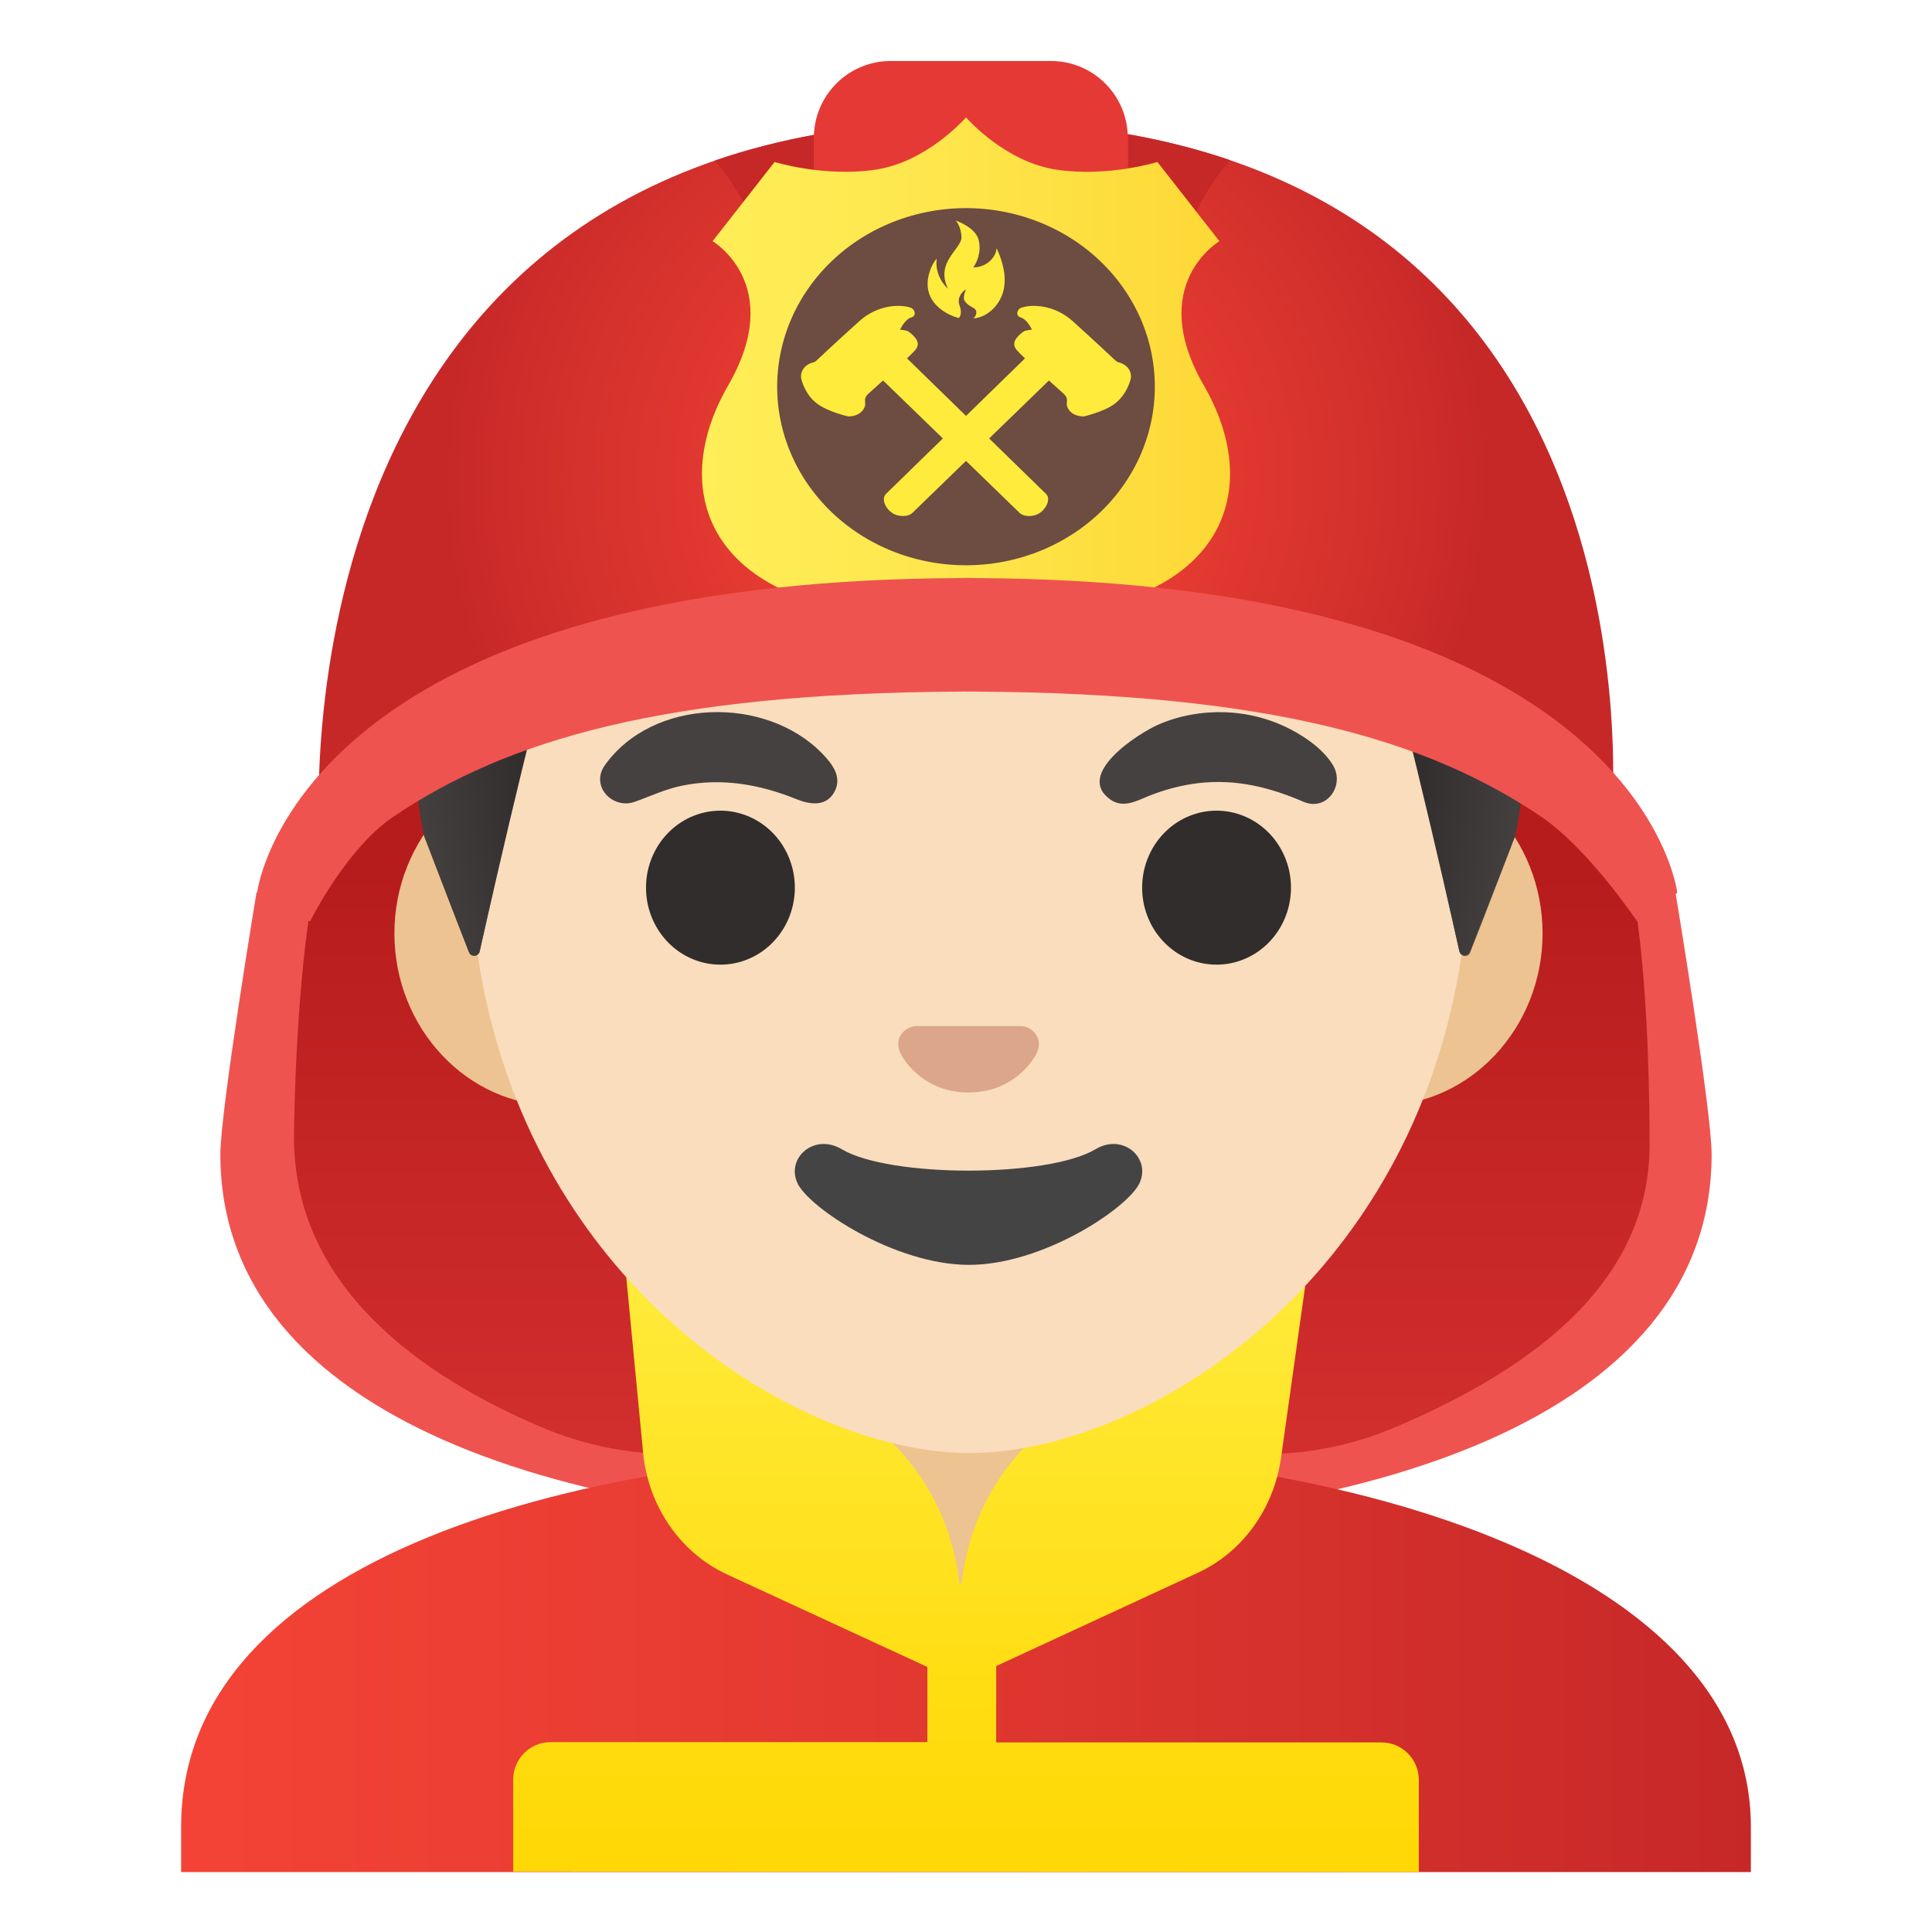 <svg viewBox="0 0 128 128" xmlns="http://www.w3.org/2000/svg">
  <defs>
    <linearGradient id="SVGID_1_" gradientTransform="matrix(1 0 0 -1 0 0)" gradientUnits="userSpaceOnUse" x1="85.689" x2="85.689" y1="-44.599" y2="-97.33">
      <stop offset="0.255" stop-color="#B71C1C"/>
      <stop offset="1" stop-color="#D32F2F"/>
    </linearGradient>
    <linearGradient id="SVGID_2_" gradientTransform="matrix(1 0 0 -1 0 0)" gradientUnits="userSpaceOnUse" x1="42.851" x2="42.851" y1="-44.599" y2="-97.33">
      <stop offset="0.255" stop-color="#B71C1C"/>
      <stop offset="1" stop-color="#D32F2F"/>
    </linearGradient>
    <linearGradient id="SVGID_3_" gradientTransform="matrix(1 0 0 -1 0 0)" gradientUnits="userSpaceOnUse" x1="12.001" x2="116" y1="-110.028" y2="-110.028">
      <stop offset="0" stop-color="#F44336"/>
      <stop offset="0.359" stop-color="#E73B32"/>
      <stop offset="1" stop-color="#C62828"/>
    </linearGradient>
    <linearGradient id="collar_2_" gradientTransform="matrix(1 0 0 -1 0 0)" gradientUnits="userSpaceOnUse" x1="64" x2="64" y1="-84.037" y2="-127.872">
      <stop offset="0" stop-color="#FFEB3B"/>
      <stop offset="0.635" stop-color="#FFDD12"/>
      <stop offset="1" stop-color="#FFD600"/>
    </linearGradient>
    <radialGradient id="hairHighlights_1_" cx="64.244" cy="-43.557" gradientTransform="matrix(1 0 0 -1.128 0 0)" gradientUnits="userSpaceOnUse" r="37.059">
      <stop offset="0.794" stop-color="#454140" stop-opacity="0"/>
      <stop offset="1" stop-color="#454140"/>
    </radialGradient>
    <radialGradient id="XMLID_2_" cx="64" cy="-31.712" gradientTransform="matrix(1 0 0 -1 0 0)" gradientUnits="userSpaceOnUse" r="34.638">
      <stop offset="0" stop-color="#F44336"/>
      <stop offset="0.299" stop-color="#EB3E33"/>
      <stop offset="0.784" stop-color="#D3302C"/>
      <stop offset="0.998" stop-color="#C62828"/>
    </radialGradient>
    <linearGradient id="SVGID_8_" gradientTransform="matrix(1 0 0 -1 0 0)" gradientUnits="userSpaceOnUse" x1="46.507" x2="81.495" y1="-25.116" y2="-25.116">
      <stop offset="0" stop-color="#FFEE58"/>
      <stop offset="0.366" stop-color="#FEE84F"/>
      <stop offset="0.961" stop-color="#FDD937"/>
      <stop offset="1" stop-color="#FDD835"/>
    </linearGradient>
  </defs>
  <path d="M110.97,59.14 C110.97,59.14 110.97,59.12 110.97,59.1 C110.98,59.12 111.01,59.16 111.01,59.16 C111.01,59.16 113.4,73.56 113.4,76.48 C113.4,94.08 90.14,101.14 64.73,101.15 L64.73,45.82 C83.99,45.94 94.82,50.4 101.99,54.11 C105.35,55.85 110.97,59.14 110.97,59.14 Z" fill="#EF5350"/>
  <path d="M17.03,59.14 C17.03,59.14 17.03,59.12 17.03,59.1 C17.02,59.12 16.99,59.16 16.99,59.16 C16.99,59.16 14.6,73.56 14.6,76.48 C14.6,94.08 37.86,101.14 63.27,101.15 L63.27,45.82 C44.01,45.94 33.18,50.4 26.01,54.11 C22.65,55.85 17.03,59.14 17.03,59.14 Z" fill="#EF5350"/>
  <path d="M100.29,48.34 C102.91,51.19 107.43,55.11 108.14,58.85 C109.27,64.81 109.29,74.02 109.29,75.83 C109.29,84.75 101.95,90.51 92.46,94.55 C78.17,100.63 62.09,90.42 62.09,75.43 L62.09,61.92 C62.09,42.8 86.75,33.72 99.99,48.01 C100.09,48.12 100.19,48.23 100.29,48.34 Z" fill="url(#SVGID_1_)"/>
  <path d="M28.02,48.34 C25.4,51.19 21.5,55.11 20.79,58.85 C19.66,64.81 19.48,73.56 19.48,75.37 C19.48,84.29 26.36,90.51 35.86,94.55 C50.15,100.63 66.23,90.42 66.23,75.43 L66.23,61.92 C66.23,42.8 41.57,33.72 28.33,48.01 C28.22,48.12 28.12,48.23 28.02,48.34 Z" fill="url(#SVGID_2_)"/>
  <path d="M64.14,96.04 C64.09,96.04 64.05,96.04 64,96.04 C38.35,96.07 12,103.14 12,121.03 L12,124.03 L13.44,124.03 L14.89,124.03 L113.11,124.03 L114.56,124.03 L116,124.03 L116,121.03 C116,104.16 89.9,96.04 64.14,96.04 Z" fill="url(#SVGID_3_)"/>
  <path d="M64,90.11 L54.92,90.11 L54.92,100.09 C54.92,104.6 58.62,108.26 63.18,108.26 L64.83,108.26 C69.39,108.26 73.09,104.6 73.09,100.09 L73.09,90.11 C73.08,90.11 64,90.11 64,90.11 Z" fill="#EDC391"/>
  <path id="collar_1_" d="M94,124.02 L94,117.92 C94,116.55 92.89,115.44 91.52,115.44 L66,115.44 L66,110.38 L79.36,104.2 C82.31,102.84 84.39,99.96 84.87,96.6 L86.56,84.57 L70.94,93.43 C66.89,95.85 64.23,100.12 63.72,104.89 L63.55,104.89 C63.04,100.12 60.38,95.84 56.33,93.43 L41.43,83.97 L42.61,96.26 C42.95,99.8 45.08,102.88 48.17,104.31 L61.44,110.44 L61.44,115.42 L36.48,115.42 C35.11,115.42 34,116.53 34,117.9 L34,124 L94,124.02 Z" fill="url(#collar_2_)"/>
  <path d="M91.49,50.43 L84.12,50.43 L44.21,50.43 L36.84,50.43 C30.95,50.43 26.13,55.57 26.13,61.84 C26.13,68.11 30.95,73.25 36.84,73.25 L44.21,73.25 L84.12,73.25 L91.49,73.25 C97.38,73.25 102.2,68.11 102.2,61.84 C102.2,55.57 97.38,50.43 91.49,50.43 Z" fill="#EDC391"/>
  <path id="head" d="M64.24,16.04 L64.24,16.04 L64.24,16.04 C47.04,16.04 31.11,28.83 31.11,55.95 C31.11,77.73 44.6,90.62 56.34,94.78 C59.14,95.77 61.84,96.27 64.24,96.27 C66.62,96.27 69.31,95.78 72.09,94.8 C83.85,90.66 97.37,77.77 97.37,55.96 C97.38,28.83 81.44,16.04 64.24,16.04 Z" fill="#F9DDBD"/>
  <path id="mouth_2_" d="M72.58,76.14 C69.4,78.03 58.95,78.03 55.77,76.14 C53.94,75.05 52.07,76.72 52.83,78.38 C53.58,80.01 59.27,83.8 64.2,83.8 C69.13,83.8 74.75,80.01 75.5,78.38 C76.26,76.72 74.41,75.05 72.58,76.14 Z" fill="#444444"/>
  <path id="nose_2_" d="M68.03,68.06 C67.92,68.02 67.82,67.99 67.71,67.98 L60.63,67.98 C60.52,67.99 60.41,68.02 60.31,68.06 C59.67,68.32 59.32,68.98 59.62,69.69 C59.92,70.4 61.33,72.38 64.17,72.38 C67.01,72.38 68.42,70.39 68.72,69.69 C69.02,68.98 68.67,68.32 68.03,68.06 Z" fill="#DBA689"/>
  <path id="hair_7_" d="M64.26,13.24 L64.26,13.24 C64.25,13.24 64.25,13.24 64.24,13.24 C64.23,13.24 64.23,13.24 64.22,13.24 L64.22,13.24 C18.79,13.48 28.1,55.38 28.1,55.38 C28.1,55.38 30.14,60.73 31.07,63.09 C31.2,63.43 31.7,63.39 31.78,63.04 C32.75,58.7 36.24,43.31 38,38.64 C39.04,35.88 41.9,34.28 44.79,34.81 C49.24,35.62 56.34,36.62 64.16,36.62 C64.19,36.62 64.22,36.62 64.24,36.62 C64.26,36.62 64.3,36.62 64.32,36.62 C72.14,36.62 79.24,35.62 83.69,34.81 C86.59,34.28 89.45,35.89 90.48,38.64 C92.23,43.3 95.7,58.6 96.68,63 C96.76,63.36 97.26,63.39 97.39,63.05 L100.37,55.38 C100.39,55.38 109.7,13.48 64.26,13.24 Z" fill="#312D2D"/>
  <path id="hairHighlights" d="M100.39,55.38 C100.39,55.38 109.7,13.48 64.26,13.24 L64.26,13.24 C64.25,13.24 64.25,13.24 64.24,13.24 L64.24,13.24 C64.24,13.24 64.23,13.24 64.22,13.24 L64.22,13.24 C63.51,13.24 62.82,13.26 62.14,13.29 C60.79,13.35 59.48,13.45 58.22,13.6 C58.21,13.6 58.19,13.6 58.18,13.6 C58.09,13.61 58.01,13.63 57.92,13.64 C19.68,18.45 28.1,55.38 28.1,55.38 L31.08,63.06 C31.21,63.4 31.7,63.37 31.78,63.01 C32.76,58.62 36.24,43.3 38,38.64 C39.04,35.88 41.9,34.28 44.79,34.81 C49.24,35.62 56.34,36.62 64.16,36.62 C64.19,36.62 64.22,36.62 64.24,36.62 C64.26,36.62 64.3,36.62 64.32,36.62 C72.14,36.62 79.24,35.62 83.69,34.81 C86.59,34.28 89.45,35.89 90.48,38.64 C92.24,43.32 95.73,58.74 96.7,63.06 C96.78,63.41 97.27,63.45 97.4,63.11 C98.34,60.75 100.39,55.38 100.39,55.38 Z" fill="url(#hairHighlights_1_)"/>
  <path d="M52.66,58.81 A4.93 5.1 0 1 1 42.8,58.81 A4.93 5.1 0 1 1 52.66,58.81 Z" fill="#312D2D"/>
  <path d="M85.53,58.81 A4.93 5.1 0 1 1 75.67,58.81 A4.93 5.1 0 1 1 85.53,58.81 Z" fill="#312D2D"/>
  <path d="M40.05,50.73 C43.23,46.22 50.71,46.07 54.46,49.91 C55.11,50.58 55.8,51.44 55.31,52.41 C54.77,53.48 53.66,53.31 52.75,52.94 C50.32,51.96 47.81,51.52 45.2,52.05 C44.07,52.28 43.1,52.75 42.03,53.13 C40.59,53.62 39.12,52.12 40.05,50.73 Z" fill="#454140"/>
  <path d="M86.38,53.13 C84.15,52.16 81.89,51.6 79.43,51.88 C78.31,52.01 77.21,52.3 76.17,52.71 C75.34,53.04 74.45,53.57 73.59,52.99 C71.14,51.3 75.48,48.55 76.76,48 C79.52,46.81 82.81,46.92 85.48,48.31 C86.54,48.86 87.69,49.66 88.32,50.71 C89.1,52.02 87.92,53.76 86.38,53.13 Z" fill="#454140"/>
  <path id="XMLID_172_" d="M64.41,8.04 C17.65,8.04 21.17,55.39 21.17,55.39 C21.17,55.39 33.38,44.38 64.67,44.38 C95.96,44.38 106.77,54.37 106.77,54.37 C106.77,54.37 111.17,8.04 64.41,8.04 Z" fill="url(#XMLID_2_)"/>
  <path id="XMLID_173_" d="M54.07,8.911 L54.07,31.79 C52.691,21.748 50.729,14.43 47.352,10.642 C49.424,9.928 51.659,9.344 54.07,8.911 Z" fill="#C62828"/>
  <path d="M74.76,8.896 C77.185,9.325 79.428,9.905 81.503,10.614 C78.11,14.394 76.142,21.723 74.76,31.79 Z" fill="#C62828"/>
  <path d="M69.62,42.94 L59.02,42.94 C56.2,42.94 53.92,40.66 53.92,37.84 L53.92,9.14 C53.92,6.32 56.2,4.04 59.02,4.04 L69.62,4.04 C72.44,4.04 74.72,6.32 74.72,9.14 L74.72,37.84 C74.72,40.66 72.44,42.94 69.62,42.94 Z" fill="#E53935"/>
  <path d="M79.76,25.54 C75.9,18.86 80.79,15.98 80.79,15.98 L76.68,10.73 C76.68,10.73 73.42,11.75 69.99,11.24 C66.68,10.75 64.18,7.98 64.01,7.79 L64.01,7.77 C64.01,7.77 64,7.78 64,7.78 C64,7.78 63.99,7.77 63.99,7.77 L63.99,7.79 C63.82,7.98 61.32,10.75 58.01,11.24 C54.58,11.75 51.32,10.73 51.32,10.73 L47.21,15.98 C47.21,15.98 52.1,18.86 48.24,25.54 C44.38,32.22 46.75,39.32 57.58,40.6 C60.45,40.94 63.32,42.12 63.32,42.12 L63.48,42.16 L63.48,42.45 L64,42.31 L64.52,42.46 L64.52,42.17 L64.68,42.13 C64.68,42.13 67.56,40.94 70.42,40.61 C81.25,39.32 83.62,32.22 79.76,25.54 Z" fill="url(#SVGID_8_)"/>
  <path d="M76.51,25.62 A12.51 11.83 0 1 1 51.49,25.62 A12.51 11.83 0 1 1 76.51,25.62 Z" fill="#6D4C41"/>
  <path d="M62.81,19.13 C62.25,18.62 61.96,17.86 62.06,17.13 C61.69,17.56 61.52,18.14 61.47,18.56 C61.26,20.49 63.5,21.1 63.54,21.06 C63.61,20.97 63.75,20.73 63.58,20.26 C63.32,19.56 64,19.17 64,19.17 C64,19.17 63.74,19.73 63.93,19.97 C64.23,20.35 64.5,20.33 64.63,20.52 C64.77,20.72 64.61,21.03 64.47,21.1 C65.48,21.02 66.28,20.15 66.49,19.22 C66.7,18.29 66.43,17.32 66.03,16.44 C65.97,17.15 65.24,17.74 64.48,17.71 C64.7,17.44 65.05,16.69 64.83,15.87 C64.61,15.05 63.32,14.61 63.32,14.61 C63.32,14.61 63.68,14.98 63.7,15.73 C63.7,16.5 61.94,17.37 62.81,19.13 Z" fill="#FFEB3B"/>
  <path d="M69.3,32.72 L59.37,23.04 L57.58,24.31 L67.54,33.97 C67.68,34.11 67.92,34.19 68.17,34.19 C68.43,34.19 68.7,34.12 68.91,33.97 C69.2,33.77 69.41,33.43 69.44,33.14 C69.46,32.93 69.38,32.8 69.3,32.72 Z" fill="#FFEB3B"/>
  <path d="M60.21,21.98 C60.07,21.88 59.79,21.86 59.63,21.84 C59.66,21.78 59.96,21.15 60.38,21.03 C60.73,20.93 60.64,20.49 60.32,20.38 C59.62,20.15 58.17,20.18 56.95,21.26 C56.81,21.38 54.98,23.05 54.07,23.91 C54.01,23.96 53.94,24 53.84,24.02 C53.3,24.16 52.96,24.66 53.1,25.15 C53.23,25.62 53.54,26.35 54.26,26.83 C54.94,27.29 56.17,27.59 56.2,27.59 C56.71,27.59 57.15,27.37 57.3,26.92 C57.39,26.65 57.18,26.49 57.47,26.14 C57.47,26.14 60.39,23.54 60.68,23.14 C60.97,22.74 60.73,22.37 60.21,21.98 Z" fill="#FFEB3B"/>
  <path d="M58.7,32.72 L68.63,23.04 L70.42,24.31 L60.46,33.97 C60.32,34.11 60.08,34.19 59.83,34.19 C59.57,34.19 59.3,34.12 59.09,33.97 C58.8,33.77 58.58,33.43 58.56,33.14 C58.54,32.93 58.62,32.8 58.7,32.72 Z" fill="#FFEB3B"/>
  <path d="M67.79,21.98 C67.93,21.88 68.21,21.86 68.37,21.84 C68.34,21.78 68.04,21.15 67.62,21.03 C67.27,20.93 67.36,20.49 67.68,20.38 C68.38,20.15 69.83,20.18 71.05,21.26 C71.19,21.38 73.02,23.05 73.93,23.91 C73.99,23.96 74.06,24 74.16,24.02 C74.7,24.16 75.04,24.66 74.9,25.15 C74.77,25.62 74.45,26.35 73.74,26.83 C73.06,27.29 71.83,27.59 71.8,27.59 C71.3,27.59 70.85,27.37 70.7,26.92 C70.61,26.65 70.82,26.49 70.53,26.14 C70.53,26.14 67.61,23.54 67.32,23.14 C67.03,22.74 67.27,22.37 67.79,21.98 Z" fill="#FFEB3B"/>
  <path d="M64.14,38.29 C63.9,38.29 63.68,38.29 63.45,38.3 C46.05,38.39 35.15,41.66 28.34,45.59 C18.32,51.36 17.12,58.55 17.04,59.11 C17.04,59.13 17.04,59.15 17.04,59.15 L20.54,61.05 C20.54,61.05 22.91,56.24 26.06,54.11 C33.65,48.98 44.13,45.94 63.47,45.82 C63.71,45.82 63.94,45.81 64.18,45.81 L64.18,38.29 C64.16,38.29 64.15,38.29 64.14,38.29 Z" fill="#EF5350"/>
  <path d="M64.02,38.29 C64.26,38.29 64.48,38.29 64.71,38.3 C82.11,38.39 93.01,41.66 99.82,45.59 C109.84,51.36 111.04,58.55 111.12,59.11 C111.12,59.13 111.12,59.15 111.12,59.15 L108.47,61.05 C108.47,61.05 105.25,56.24 102.11,54.11 C94.52,48.98 84.04,45.94 64.7,45.82 C64.46,45.82 64.23,45.81 63.98,45.81 L63.98,38.29 C64.01,38.29 64.01,38.29 64.02,38.29 Z" fill="#EF5350"/>
</svg>